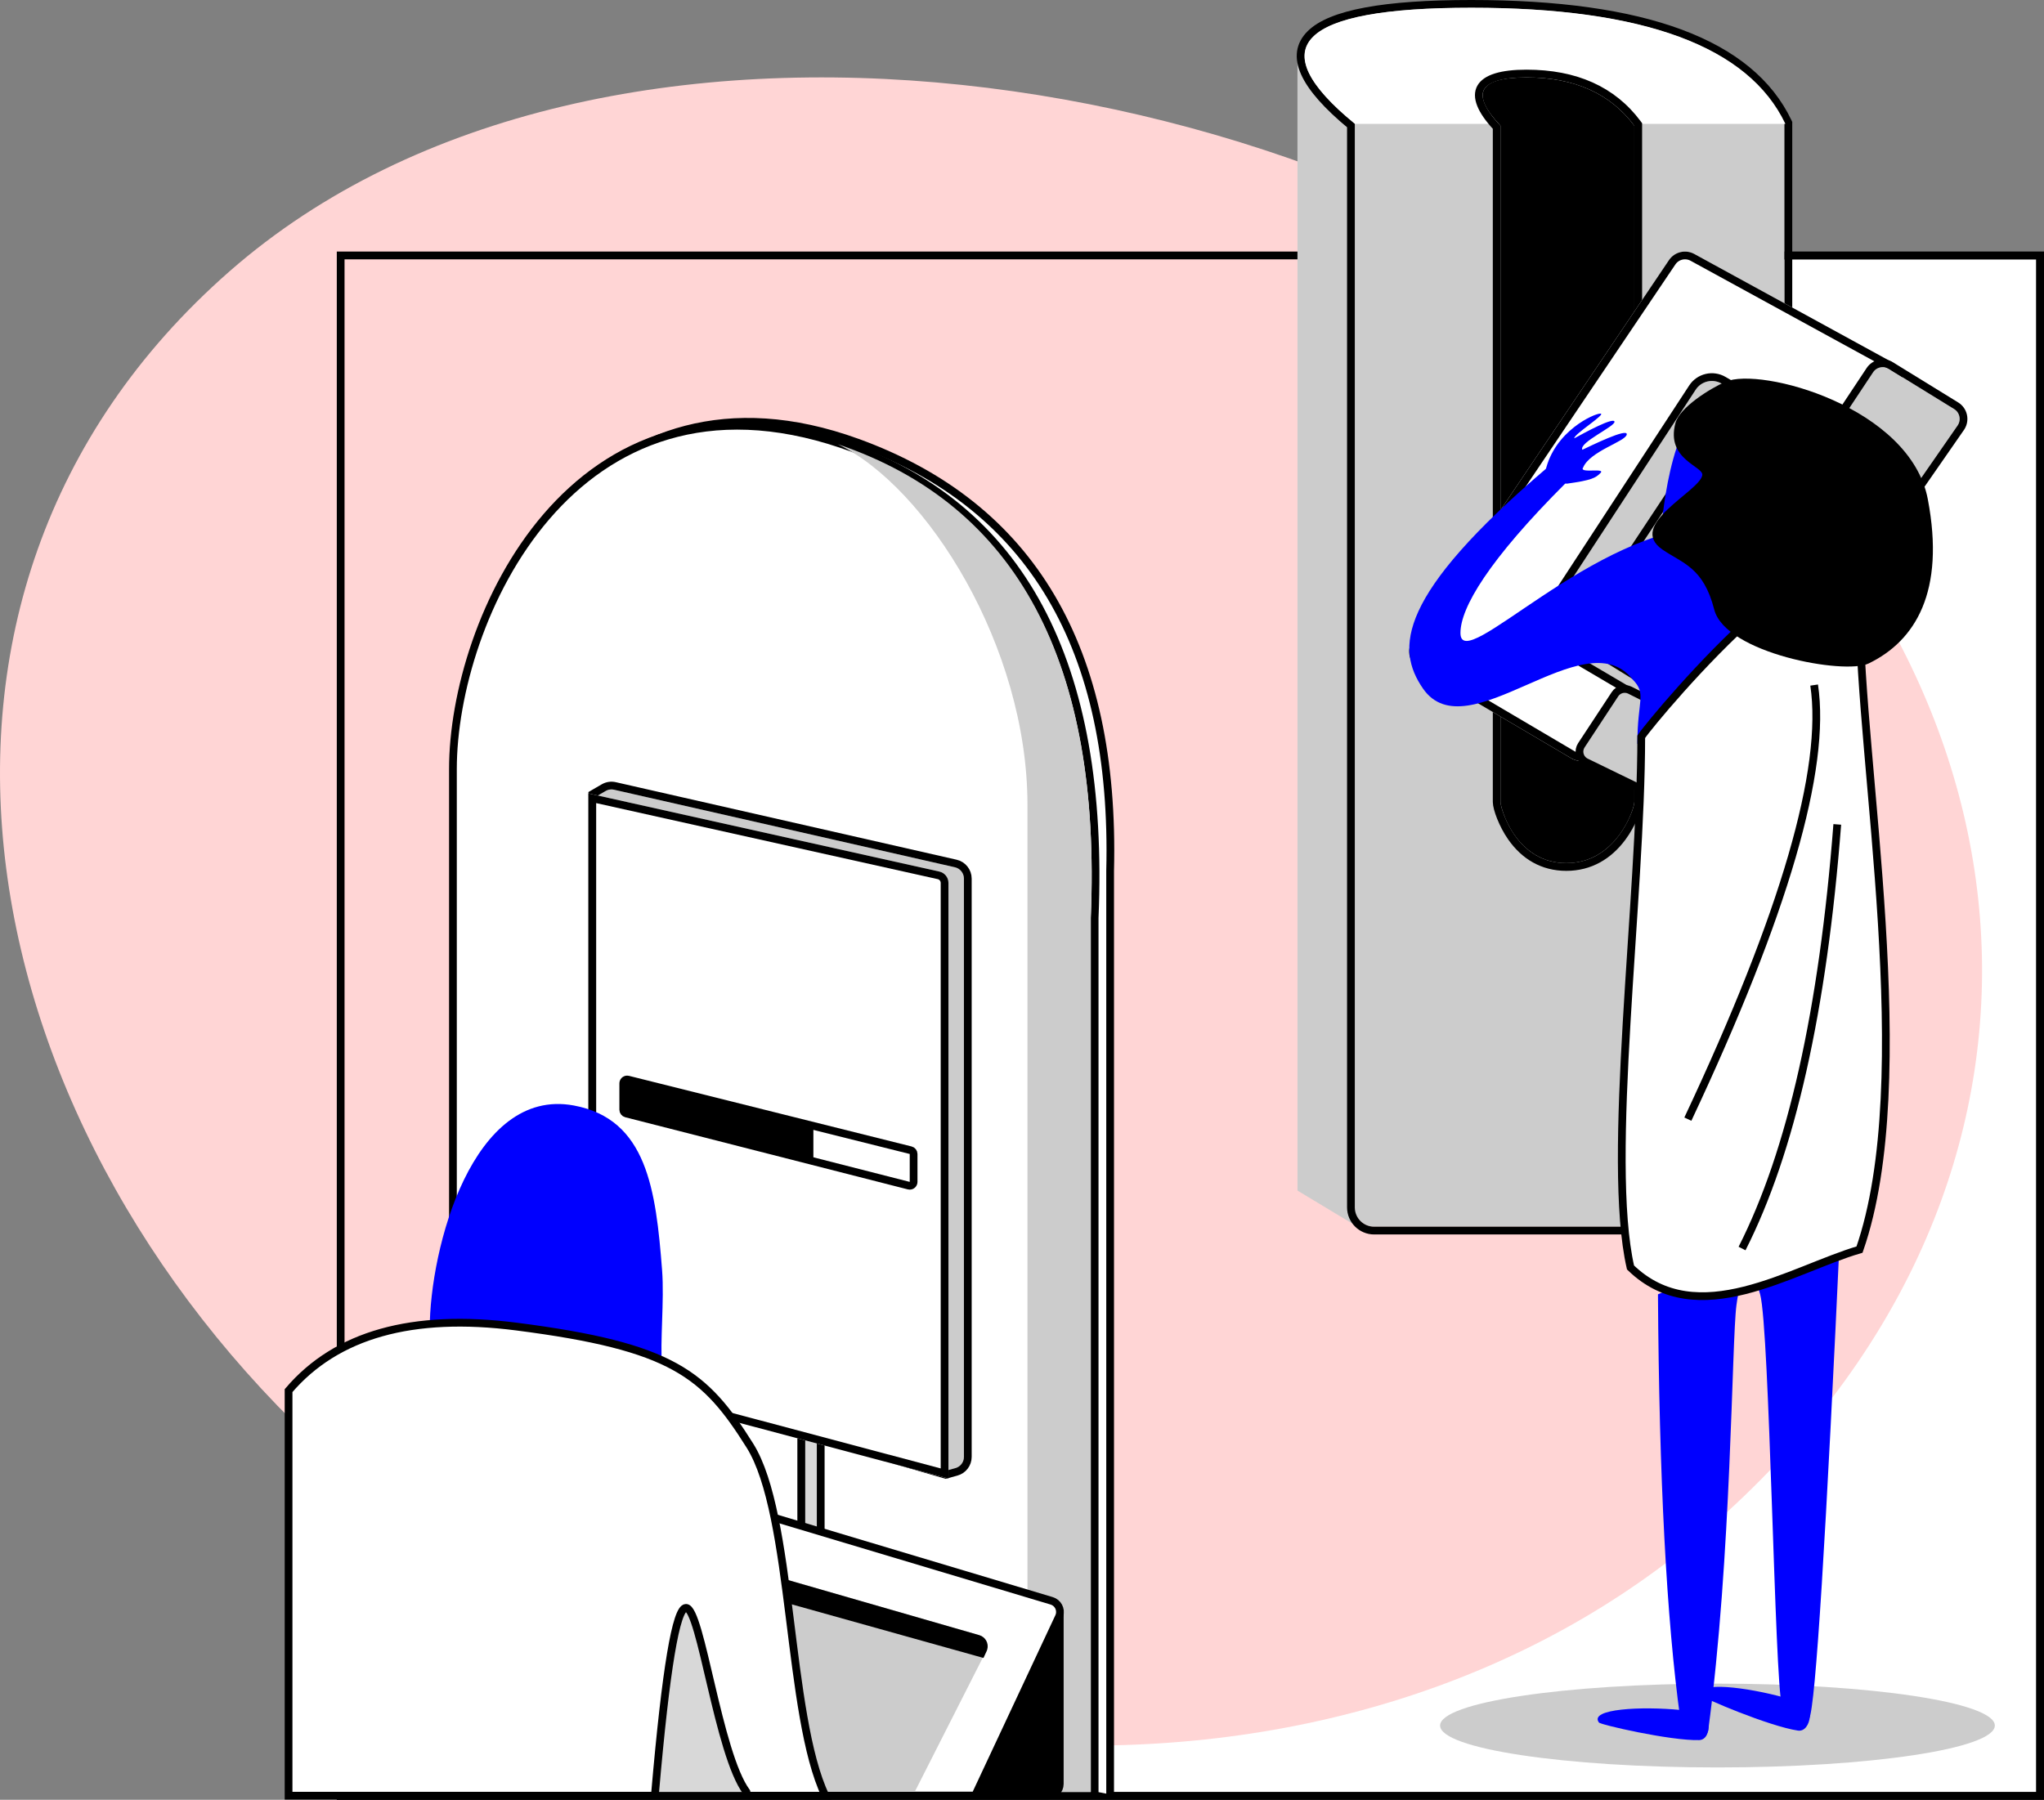 <?xml version="1.0" encoding="UTF-8"?>
<svg width="528px" height="465px" viewBox="0 0 528 465" version="1.1" xmlns="http://www.w3.org/2000/svg" xmlns:xlink="http://www.w3.org/1999/xlink">
    <rect x="0" y="0" width="528" height="465" fill="#808080" stroke="none"/>
    <!-- Generator: Sketch 49.3 (51167) - http://www.bohemiancoding.com/sketch -->
    <title>acquisition</title>
    <desc>Created with Sketch.</desc>
    <defs>
        <rect id="path-1" x="87" y="63" width="441" height="400"></rect>
        <path d="M125.969,29.945 L125.969,309.945 C125.969,312.706 123.73,314.945 120.969,314.945 L19.969,314.945 C17.208,314.945 14.969,312.706 14.969,309.945 L14.969,29.945 C-9.429,9.982 0.597,1.38294978e-14 45.047,0 C89.498,0 116.472,9.982 125.969,29.945 Z" id="path-2"></path>
        <path d="M87.184,30.492 L87.184,205.192 C87.184,206.916 82.618,221 69.603,221 C56.588,221 52.619,206.916 52.619,205.192 L52.619,30.492 C44.718,22.164 46.953,18 59.322,18 C71.691,18 80.979,22.164 87.184,30.492 Z" id="path-3"></path>
        <path d="M0.854,100.562 L67.119,2.207 C68.562,0.065 71.4,-0.626 73.666,0.614 L124.834,28.615 C126.792,29.686 127.802,31.925 127.311,34.102 L123.388,51.485 C122.78,54.179 120.104,55.87 117.41,55.262 C116.911,55.149 116.432,54.96 115.99,54.702 L80.727,34.112 C78.426,32.768 75.477,33.464 74.02,35.694 L35.928,93.979 C34.417,96.29 35.067,99.389 37.378,100.899 C37.443,100.942 37.509,100.983 37.576,101.022 L56.986,112.453 C59.365,113.855 60.158,116.919 58.757,119.299 C58.536,119.675 58.266,120.02 57.955,120.326 L47.943,130.178 C46.328,131.766 43.847,132.071 41.896,130.92 L2.461,107.662 C0.082,106.259 -0.709,103.194 0.694,100.815 C0.745,100.729 0.798,100.644 0.854,100.562 Z" id="path-4"></path>
        <path d="M117.085,33.005 L136.848,34.256 C138.501,34.36 139.757,35.785 139.652,37.439 C139.649,37.494 139.644,37.548 139.638,37.602 L137.567,55.08 C137.38,56.664 135.984,57.825 134.392,57.72 L115.001,56.447 C113.347,56.338 112.095,54.91 112.204,53.256 C112.206,53.225 112.208,53.194 112.212,53.162 L113.91,35.708 C114.066,34.099 115.471,32.903 117.085,33.005 Z" id="path-5"></path>
        <rect id="path-6" x="115" y="249" width="19" height="46"></rect>
        <rect id="path-7" x="132" y="249" width="7" height="46"></rect>
        <path d="M84.622,96.039 L172.666,116.072 C174.031,116.382 175,117.597 175,118.997 L175,268.419 C175,269.769 174.098,270.953 172.796,271.312 L170.294,272 L80,245.796 L80,97.79 L82.452,96.369 C83.107,95.988 83.883,95.87 84.622,96.039 Z" id="path-8"></path>
        <path d="M78,97 L168.652,117.186 C170.024,117.491 171,118.708 171,120.114 L171,274 L78,249.24 L78,97 Z" id="path-9"></path>
        <path d="M88.485,169.967 L161.485,188.211 C162.375,188.433 163,189.233 163,190.151 L163,197.364 C163,198.468 162.105,199.364 161,199.364 C160.833,199.364 160.667,199.343 160.505,199.301 L87.505,180.659 C86.62,180.433 86,179.635 86,178.721 L86,171.907 C86,170.802 86.895,169.907 88,169.907 C88.163,169.907 88.326,169.927 88.485,169.967 Z" id="path-10"></path>
    </defs>
    <g id="Page-1" stroke="none" stroke-width="1" fill="none" fill-rule="evenodd">
        <g id="Artboard" transform="translate(-62, -59)">
            <g id="acquisition" transform="translate(62, 61)">
                <g id="Rectangle-8">
                    <use fill="#FFFFFF" fill-rule="evenodd" xlink:href="#path-1"></use>
                    <rect stroke="#000000" stroke-width="2" x="88" y="64" width="439" height="398"></rect>
                </g>
                <path d="M59.281,68.113 C155.235,-15.98 341.738,13.812 437.692,97.906 C533.645,182 538.249,308.006 442.296,392.1 C346.342,476.193 186.79,463.421 89.138,377.838 C-8.514,292.255 -36.672,152.207 59.281,68.113 Z" id="Rectangle-11" fill="#FFD5D5"></path>
                <rect id="Rectangle-8" stroke="#000000" stroke-width="2" x="88" y="64" width="439" height="398"></rect>
                <g id="Group" transform="translate(335, 0)">
                    <ellipse id="Oval-2" fill="#CCCCCC" cx="108.649" cy="443.825" rx="71.649" ry="10.825"></ellipse>
                    <polygon id="Path-34" fill="#CCCCCC" points="15.668 314.945 0.156 305.606 0.156 12.542 15.668 32.036"></polygon>
                    <g id="Rectangle-9">
                        <use fill="#CCCCCC" fill-rule="evenodd" xlink:href="#path-2"></use>
                        <path stroke="#000000" stroke-width="2" d="M13.969,30.417 C1.657,20.249 -2.073,12.31 3.485,6.778 C8.758,1.528 22.554,-1 45.047,-1 C89.843,-1 117.164,9.11 126.872,29.515 L126.969,29.719 L126.969,309.945 C126.969,313.258 124.283,315.945 120.969,315.945 L19.969,315.945 C16.655,315.945 13.969,313.258 13.969,309.945 L13.969,30.417 Z"></path>
                    </g>
                    <path d="M126.198,30 L14.993,30 C-9.45,10 0.595,1.3855022e-14 45.127,0 C89.659,0 116.683,10 126.198,30 Z" id="Rectangle-9" fill="#FFFFFF"></path>
                    <g id="Rectangle-9">
                        <use fill="#000000" fill-rule="evenodd" xlink:href="#path-3"></use>
                        <path stroke="#000000" stroke-width="2" d="M51.619,30.888 C43.411,22.062 46.268,17 59.322,17 C71.993,17 81.581,21.299 87.986,29.894 L88.184,30.16 L88.184,205.192 C88.184,206.858 86.463,211.118 84.078,214.338 C80.537,219.116 75.704,222 69.603,222 C63.495,222 58.772,219.11 55.412,214.316 C53.17,211.118 51.619,206.906 51.619,205.192 L51.619,30.888 Z"></path>
                    </g>
                    <path d="" id="Path-36" stroke="#979797"></path>
                    <g id="Group-3" transform="translate(29, 63)">
                        <path d="M84.039,37.601 L44.433,97.417 C43.519,98.799 43.897,100.66 45.279,101.575 C45.305,101.592 45.332,101.61 45.359,101.626 L95.059,132.303 C96.469,133.174 96.906,135.022 96.036,136.432 C95.43,137.414 94.315,137.961 93.168,137.84 L50.639,133.339 C48.992,133.165 47.798,131.688 47.972,130.04 C48.041,129.391 48.319,128.782 48.765,128.306 L56.652,119.879 C57.785,118.67 57.722,116.771 56.512,115.639 C56.377,115.512 56.231,115.399 56.075,115.299 L30.388,98.922 C28.991,98.032 28.58,96.177 29.471,94.78 C29.494,94.743 29.519,94.706 29.544,94.67 L73.293,32.278 C74.057,31.19 75.445,30.733 76.705,31.156 L82.493,33.101 C84.064,33.628 84.909,35.329 84.382,36.9 C84.298,37.147 84.183,37.383 84.039,37.601 Z" id="Path-37" stroke="#000000" stroke-width="2" fill="#CCCCCC"></path>
                        <g id="Path-35">
                            <use fill="#FFFFFF" fill-rule="evenodd" xlink:href="#path-4"></use>
                            <path stroke="#000000" stroke-width="2" d="M1.683,101.12 C1.639,101.187 1.596,101.254 1.555,101.323 C0.433,103.226 1.066,105.678 2.969,106.801 L42.404,130.059 C43.965,130.98 45.95,130.736 47.241,129.465 L57.254,119.613 C57.503,119.368 57.718,119.092 57.895,118.791 C59.016,116.888 58.382,114.436 56.478,113.315 L37.069,101.884 C36.988,101.837 36.909,101.788 36.831,101.737 C34.057,99.924 33.278,96.205 35.091,93.432 L73.183,35.147 C74.931,32.471 78.471,31.636 81.231,33.248 L116.494,53.839 C116.848,54.045 117.231,54.196 117.63,54.286 C119.785,54.773 121.926,53.42 122.413,51.265 L126.336,33.882 C126.729,32.14 125.92,30.349 124.354,29.492 L73.186,1.492 C71.373,0.5 69.103,1.052 67.948,2.766 L1.683,101.12 Z"></path>
                        </g>
                        <g id="Rectangle" transform="translate(125.928, 45.363) rotate(28) translate(-125.928, -45.363) ">
                            <use fill="#CCCCCC" fill-rule="evenodd" xlink:href="#path-5"></use>
                            <path stroke="#000000" stroke-width="2" d="M117.148,32.007 L136.911,33.258 C139.116,33.397 140.79,35.297 140.65,37.502 C140.646,37.575 140.639,37.648 140.631,37.72 L138.56,55.197 C138.31,57.31 136.449,58.857 134.326,58.718 L114.935,57.444 C112.731,57.3 111.061,55.395 111.206,53.191 C111.21,53.128 111.21,53.128 111.216,53.066 L112.915,35.612 C113.123,33.465 114.996,31.871 117.148,32.007 Z"></path>
                        </g>
                        <path d="M53.18,114.351 L44.494,127.554 C43.583,128.938 43.967,130.798 45.351,131.709 C45.459,131.78 45.571,131.844 45.687,131.9 L86.487,151.757 C87.835,152.414 89.46,151.974 90.294,150.727 L98.728,138.111 C99.649,136.734 99.279,134.871 97.902,133.95 C97.8,133.882 97.694,133.82 97.585,133.765 L57.037,113.322 C55.676,112.636 54.018,113.079 53.18,114.351 Z" id="Path-38" stroke="#000000" stroke-width="2" fill="#CCCCCC"></path>
                    </g>
                    <path d="M94,135.999 C104.36,133.596 116.659,133.665 126.561,136.925 C125.402,125.446 124.501,98.243 111.379,99.016 C98.257,99.789 94.97,124.779 94,135.999 Z" id="Path-3" fill="#0000FF"></path>
                    <path d="M68.154,124.2 C64.929,114.077 71.671,104.859 73.042,104.178 C74.413,103.498 69.648,112.433 70.374,113.087 C72.003,110.401 76.384,103.256 77.206,104.178 C78.028,105.101 71.851,113.507 73.649,114.623 C74.949,112.761 80.963,103.732 81.611,105.472 C82.26,107.213 75.488,113.949 76.12,118.543 C75.983,120.38 81.162,115.625 80.718,117.427 C80.274,119.228 79.601,120.287 74.569,124.2 C71.559,125.623 70.413,125.17 68.154,124.2 Z" id="Path-4-Copy" fill="#0000FF" transform="translate(74.472, 114.601) rotate(30) translate(-74.472, -114.601) "></path>
                    <path d="M64.595,118.898 C25.882,151.896 25.493,165.633 32.576,175.893 C43.994,192.434 74.273,157.794 86.695,173.492 C90.464,177.389 87.959,178.544 87.959,190.19 C94.364,187.963 113.245,173.539 144.602,146.917 C140.879,138.335 128.637,134.043 107.876,134.043 C76.734,134.043 42.26,172.83 42.26,161.537 C42.26,155.038 49.474,142.761 69.509,122.747" id="Path-39" fill="#0000FF"></path>
                    <path d="M93.281,332.41 C93.574,379.89 95.494,416.426 99.04,442.017 C103.528,445.122 104.721,449.504 106.246,445.16 C112.304,400.581 112.321,344.415 113.556,335.195 C114.791,325.975 117.205,323.397 119.674,332.41 C122.143,341.423 123.425,432.601 125.28,438.41 C127.135,444.219 131.02,443.856 132.358,442.017 C133.975,438.804 136.691,395.555 140.507,312.27 L93.281,332.41 Z" id="Path-43" fill="#0000FF"></path>
                    <path d="M98.802,438.644 C88.656,439.418 75.31,442.446 78.474,445.48 C78.474,445.982 97.462,446.979 104.778,445.48 C108.227,444.773 106.637,437.275 102.275,437 C102.049,436.986 99.026,438.627 98.802,438.644 Z" id="Path-6-Copy-4" fill="#0000FF" transform="translate(92.326, 441.636) rotate(10) translate(-92.326, -441.636) "></path>
                    <path d="M125.523,434.265 C115.378,435.038 102.032,438.066 105.195,441.1 C105.195,441.602 124.184,442.599 131.5,441.1 C134.949,440.393 133.358,432.896 128.996,432.62 C128.771,432.606 125.748,434.247 125.523,434.265 Z" id="Path-6-Copy-5" fill="#0000FF" transform="translate(119.048, 437.256) rotate(20) translate(-119.048, -437.256) "></path>
                    <path d="M88.961,188.359 C92.463,183.116 145.347,120.154 145.347,155.275 C145.347,194.736 160.652,276.826 145.347,320.856 C127.755,326.007 103.462,342.276 86.188,325.473 C79.812,297.583 88.961,230.446 88.961,188.359 Z" id="Path-40" stroke="#000000" stroke-width="2" fill="#FFFFFF"></path>
                    <path d="M133.625,175 C136.857,196.647 125.982,234.032 101,287.153" id="Path-41" stroke="#000000" stroke-width="2"></path>
                    <path d="M139.599,211 C135.89,259.072 127.691,295.599 115,320.581" id="Path-42" stroke="#000000" stroke-width="2"></path>
                    <path d="M110.716,96.638 C106.676,98.407 98.878,103.286 97.793,107.316 C95.242,116.793 105.18,118.463 104.729,120.805 C103.91,125.058 85.116,133.614 94.447,139.997 C99.696,143.588 105.027,144.59 107.813,155.48 C110.709,166.803 141.528,172.407 147.697,169.421 C159.8,163.564 167.526,150.86 162.99,126.989 C158.454,103.118 119.709,92.7 110.716,96.638 Z" id="Path-44" fill="#000000"></path>
                </g>
                <g id="Group-2" transform="translate(74, 106)">
                    <path d="M176,116 C176,166.034 176,216.068 176,266.102 L176,266.102 C176,267.239 175.358,268.277 174.342,268.786 L169.915,271 L169,118.489 C169.467,118.489 171.8,117.659 176,116 Z" id="Path-46-Copy" fill="#CCCCCC"></path>
                    <path d="M47,322.511 C47,213.795 47,133.7 47,82.226 C47,47.374 79.948,-18.146 147.435,6.323 C192.426,22.635 214.204,59.528 212.766,117 L212.766,355.62" id="Path-47" stroke="#000000" stroke-width="2" fill="#FFFFFF" stroke-linecap="round" stroke-linejoin="round"></path>
                    <path d="M43,354.979 C43,235.697 43,147.602 43,90.694 C43,52.163 73.955,-16.736 143.435,6.779 C189.755,22.456 211.532,63.243 208.766,129.139 L208.766,354.979" id="Path-47" stroke="#000000" stroke-width="2" fill="#FFFFFF" stroke-linecap="round" stroke-linejoin="round"></path>
                    <path d="M191.412,354.979 C191.412,225.255 191.412,140.242 191.412,99.94 C191.412,59.119 165.471,17.867 142.435,6.779 C188.755,22.456 210.532,63.243 207.766,129.139 L207.766,354.979" id="Path-47" fill="#CCCCCC"></path>
                    <g id="Rectangle-10">
                        <use fill="#FFFFFF" fill-rule="evenodd" xlink:href="#path-6"></use>
                        <rect stroke="#000000" stroke-width="2" x="116" y="250" width="17" height="44"></rect>
                    </g>
                    <g id="Rectangle-10">
                        <use fill="#D8D8D8" fill-rule="evenodd" xlink:href="#path-7"></use>
                        <rect stroke="#000000" stroke-width="2" x="133" y="250" width="5" height="44"></rect>
                    </g>
                    <g id="Path-46-Copy">
                        <use fill="#CCCCCC" fill-rule="evenodd" xlink:href="#path-8"></use>
                        <path stroke="#000000" stroke-width="2" d="M84.844,95.064 L172.887,115.097 C174.708,115.511 176,117.13 176,118.997 L176,268.419 C176,270.22 174.797,271.798 173.061,272.276 L170.287,273.039 L79,246.547 L79,97.214 L81.95,95.504 C82.824,94.996 83.858,94.839 84.844,95.064 Z"></path>
                    </g>
                    <g id="Path-46">
                        <use fill="#FFFFFF" fill-rule="evenodd" xlink:href="#path-9"></use>
                        <path stroke="#000000" stroke-width="2" d="M79,98.247 L79,248.471 L170,272.699 L170,120.114 C170,119.177 169.349,118.365 168.435,118.162 L79,98.247 Z"></path>
                    </g>
                    <g id="Path-46">
                        <use fill="#FFFFFF" fill-rule="evenodd" xlink:href="#path-10"></use>
                        <path stroke="#000000" stroke-width="2" d="M88.242,170.937 C88.163,170.917 88.082,170.907 88,170.907 C87.448,170.907 87,171.355 87,171.907 L87,178.721 C87,179.178 87.31,179.577 87.753,179.69 L160.753,198.332 C160.833,198.353 160.917,198.364 161,198.364 C161.552,198.364 162,197.916 162,197.364 L162,190.151 C162,189.692 161.688,189.292 161.242,189.181 L88.242,170.937 Z"></path>
                    </g>
                    <path d="M88.757,170.925 L136.11,183.006 L136.11,191.512 L88.262,179.773 C87.436,179.57 86.828,178.867 86.747,178.021 L86.271,173.054 C86.166,171.955 86.972,170.978 88.071,170.872 C88.301,170.85 88.533,170.868 88.757,170.925 Z" id="Path-46" fill="#000000"></path>
                    <path d="M25,327.341 L25,321.255 L56.004,277.212 C56.708,276.213 57.946,275.74 59.136,276.017 L199.757,308.672 L199.757,352.905 C199.757,354.562 198.414,355.905 196.757,355.905 L187.723,355.905 L178.488,355.905 C178.32,355.905 178.152,355.891 177.986,355.863 L27.498,330.298 C26.055,330.053 25,328.804 25,327.341 Z" id="Path-48" stroke="#000000" stroke-width="2" fill="#000000"></path>
                    <path d="M25.42,319.764 L54.245,265.18 C54.914,263.913 56.385,263.296 57.758,263.707 L197.669,305.603 C199.256,306.078 200.158,307.75 199.682,309.338 C199.64,309.479 199.587,309.616 199.525,309.75 L177.905,355.909 L134.43,355.909 C134.14,355.909 133.851,355.866 133.572,355.783 L27.215,324.04 C25.627,323.566 24.724,321.895 25.198,320.307 C25.254,320.119 25.329,319.938 25.42,319.764 Z" id="Path-48" stroke="#000000" stroke-width="2" fill="#FFFFFF"></path>
                    <path d="M25.774,324.291 L51.132,280 C51.819,278.799 53.237,278.224 54.566,278.607 L178.845,314.437 C180.437,314.896 181.356,316.559 180.897,318.151 C180.844,318.332 180.775,318.508 180.69,318.677 L162.313,354.909 L123.286,354.909 C123.016,354.909 122.749,354.872 122.489,354.801 L27.581,328.674 C25.984,328.234 25.045,326.582 25.485,324.985 C25.552,324.742 25.649,324.509 25.774,324.291 Z" id="Path-48" fill="#CCCCCC"></path>
                    <path d="M28.311,319.86 L51.132,280 C51.819,278.799 53.237,278.224 54.566,278.607 L178.967,314.472 C180.56,314.931 181.478,316.594 181.019,318.186 C180.976,318.334 180.923,318.478 180.858,318.617 L180.05,320.361 L96.749,297.071 C96.09,296.886 95.387,296.933 94.758,297.203 L32.098,324.107 C30.576,324.76 28.812,324.056 28.158,322.534 C27.786,321.668 27.843,320.677 28.311,319.86 Z" id="Path-48" fill="#000000"></path>
                    <path d="" id="Path-49" stroke="#979797"></path>
                    <path d="" id="Path-50" stroke="#979797"></path>
                    <path d="M37,235.501 C55.1,235.501 78.852,238.69 97.029,245 C96.445,238.909 97.635,228.034 97.029,220.187 C95.424,199.414 93.127,181.118 74.218,177.622 C48.166,172.805 37,214.381 37,235.501 Z" id="Path-3" fill="#0000FF"></path>
                    <path d="M0.543,251.291 C12.895,236.811 32.519,231.296 59.414,234.745 C99.756,239.919 108.098,246.993 119.722,265.512 C130.914,283.343 129.323,335.253 139.211,355.95 C111.054,355.95 64.832,355.95 0.543,355.95 L0.543,251.291 Z" id="Path-52" stroke="#000000" stroke-width="2" fill="#FFFFFF"></path>
                    <path d="M95.245,354.979 C97.996,323.271 100.65,307.417 103.206,307.417 C107.04,307.417 111.515,345.158 118.835,354.979" id="Path-53" stroke="#000000" stroke-width="2" fill="#D8D8D8" stroke-linecap="round" stroke-linejoin="round"></path>
                </g>
            </g>
        </g>
    </g>
</svg>
